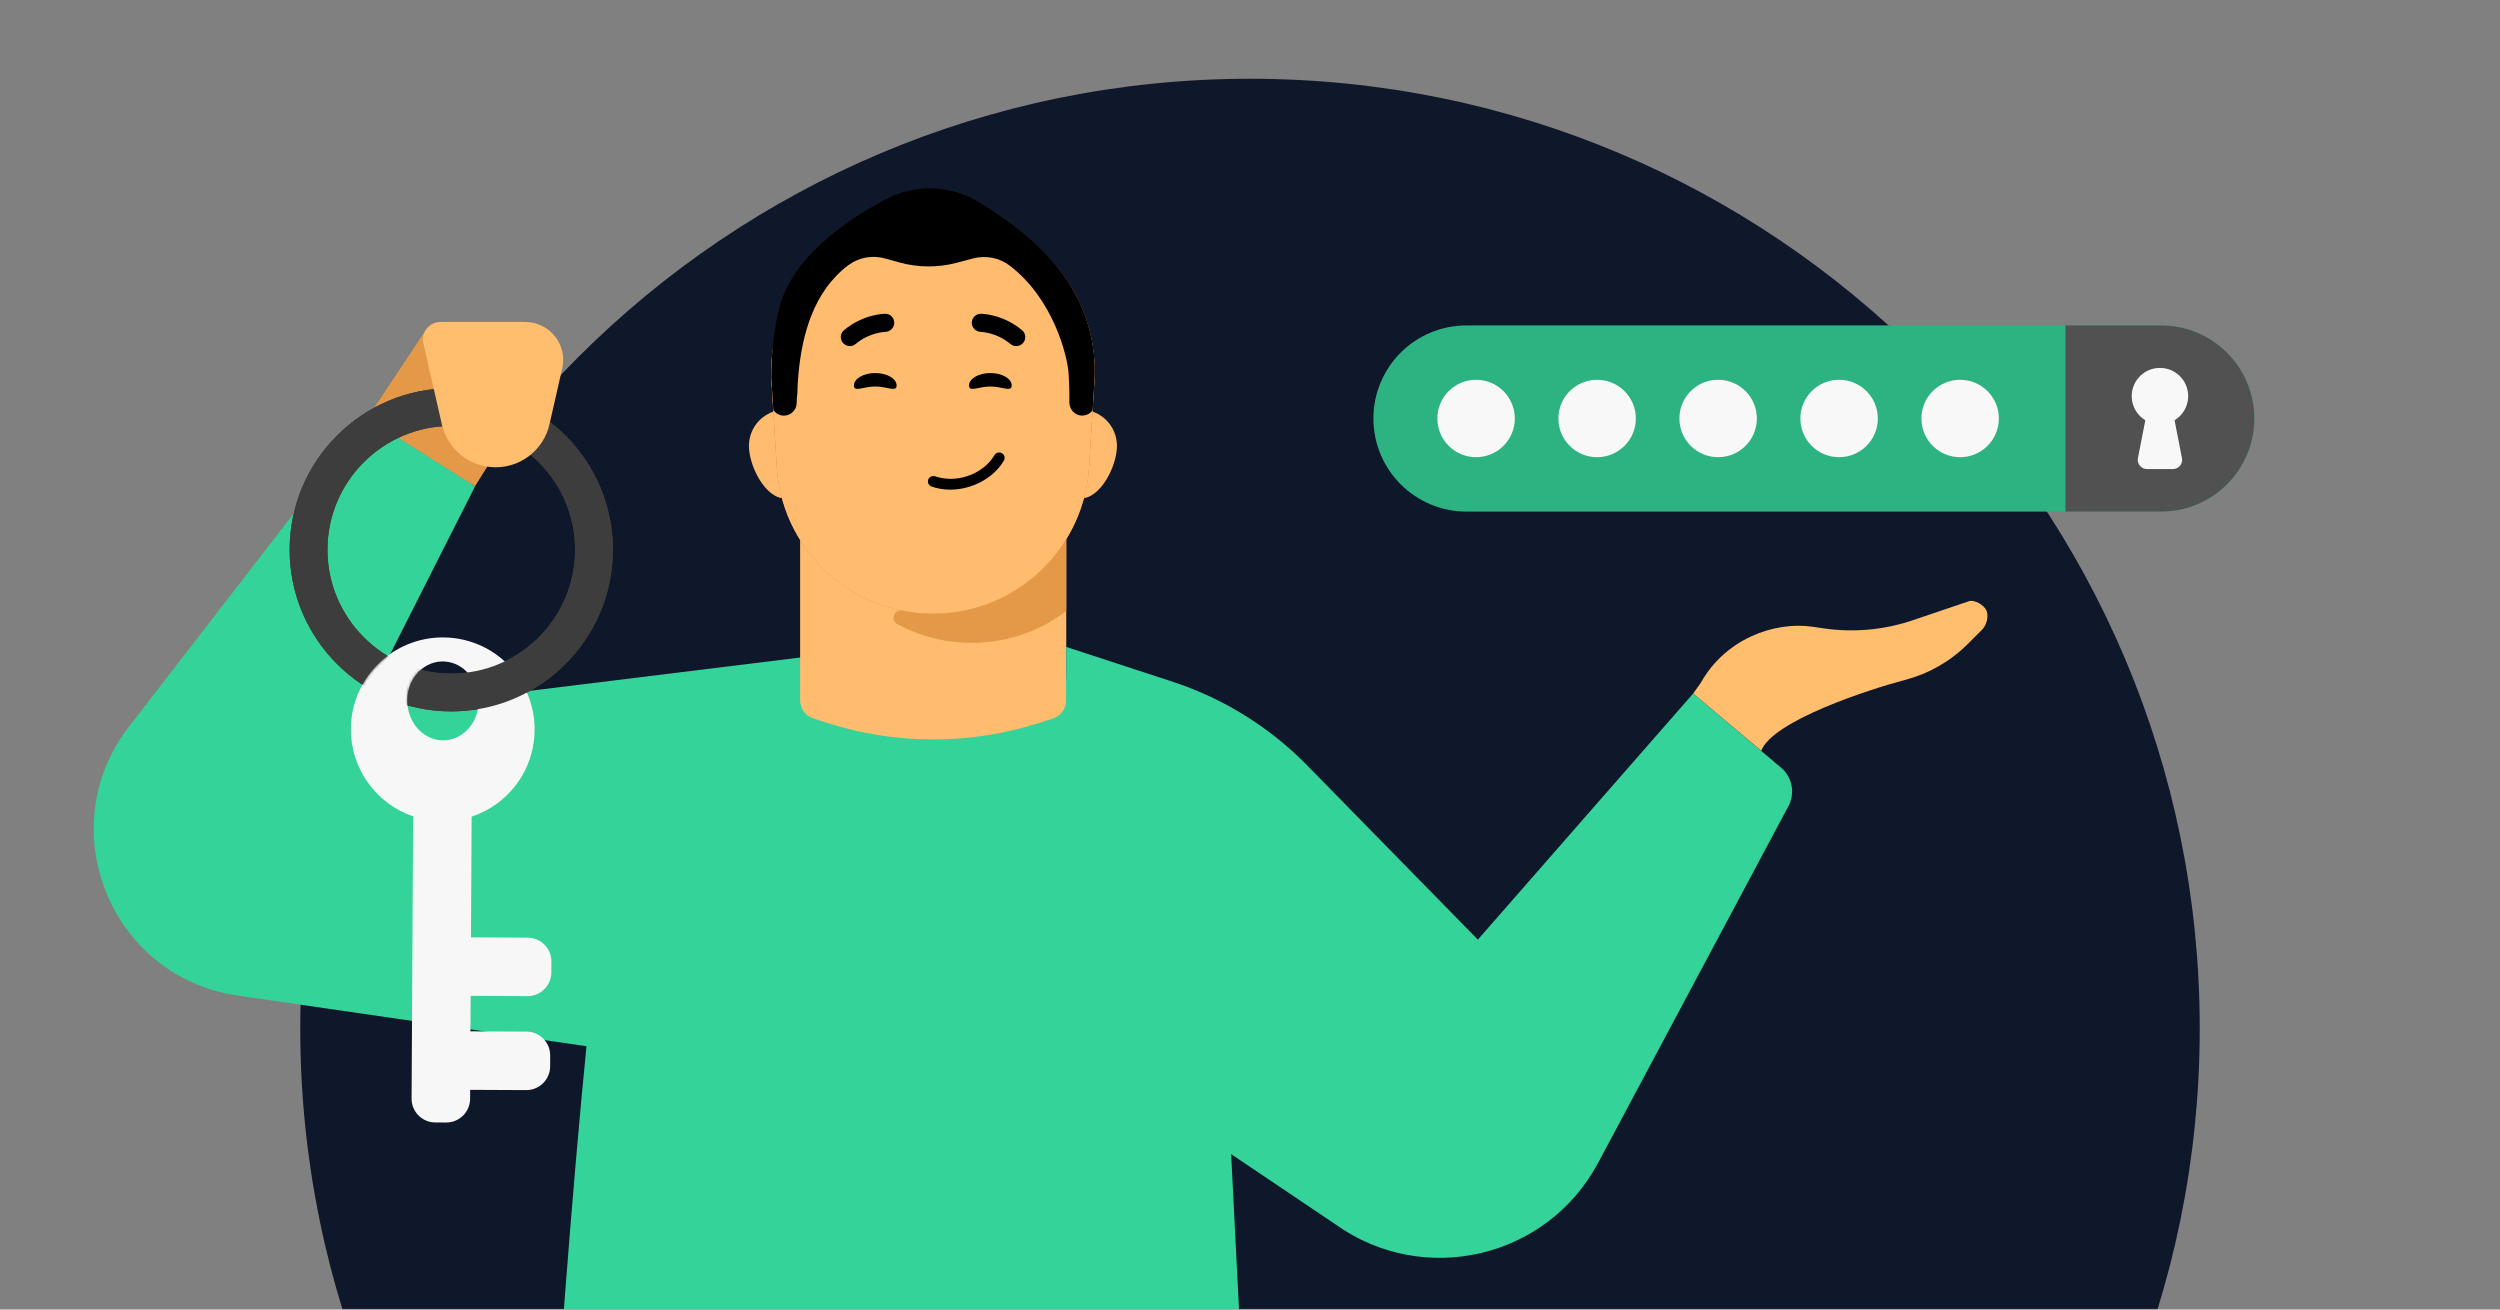 <svg width="945" height="495" viewBox="0 0 945 495" fill="none" xmlns="http://www.w3.org/2000/svg">
<rect x="0" y="0" width="945" height="495" fill="#808080" stroke="none"/>
<g clip-path="url(#clip0_77_148)">
<mask id="mask0_77_148" style="mask-type:luminance" maskUnits="userSpaceOnUse" x="0" y="0" width="945" height="495">
<path d="M0 0H945V495H0V0Z" fill="white"/>
</mask>
<g mask="url(#mask0_77_148)">
<path d="M472.5 747.77C670.77 747.77 831.5 587.04 831.5 388.77C831.5 190.5 670.77 29.77 472.5 29.77C274.23 29.77 113.5 190.5 113.5 388.77C113.5 587.04 274.23 747.77 472.5 747.77Z" fill="#0F172A"/>
<path d="M852.14 158.19C852.14 167.9 848.2 176.7 841.83 183.07C835.46 189.44 826.66 193.38 816.95 193.38H554.33C534.9 193.38 519.15 177.62 519.15 158.19C519.15 148.48 523.08 139.68 529.45 133.31C535.82 126.94 544.62 123.01 554.33 123.01H816.95C836.38 123.01 852.14 138.76 852.14 158.19Z" fill="#2CB381"/>
<path d="M852.14 158.19C852.14 167.9 848.2 176.7 841.83 183.07C835.46 189.44 826.66 193.38 816.95 193.38H780.76V123.02H816.95C836.38 123.02 852.14 138.77 852.14 158.2V158.19Z" fill="#525151"/>
<path d="M557.96 172.82C566.04 172.82 572.6 166.27 572.6 158.19C572.6 150.11 566.05 143.56 557.96 143.56C549.87 143.56 543.32 150.11 543.32 158.19C543.32 166.27 549.87 172.82 557.96 172.82Z" fill="#F8F8F8"/>
<path d="M603.71 172.82C611.79 172.82 618.35 166.27 618.35 158.19C618.35 150.11 611.8 143.56 603.71 143.56C595.62 143.56 589.07 150.11 589.07 158.19C589.07 166.27 595.62 172.82 603.71 172.82Z" fill="#F8F8F8"/>
<path d="M649.45 172.82C657.53 172.82 664.09 166.27 664.09 158.19C664.09 150.11 657.54 143.56 649.45 143.56C641.36 143.56 634.81 150.11 634.81 158.19C634.81 166.27 641.36 172.82 649.45 172.82Z" fill="#F8F8F8"/>
<path d="M695.18 172.82C703.26 172.82 709.82 166.27 709.82 158.19C709.82 150.11 703.27 143.56 695.18 143.56C687.09 143.56 680.54 150.11 680.54 158.19C680.54 166.27 687.09 172.82 695.18 172.82Z" fill="#F8F8F8"/>
<path d="M740.93 172.82C749.01 172.82 755.57 166.27 755.57 158.19C755.57 150.11 749.02 143.56 740.93 143.56C732.84 143.56 726.29 150.11 726.29 158.19C726.29 166.27 732.84 172.82 740.93 172.82Z" fill="#F8F8F8"/>
<path d="M816.46 160.39C822.35 160.39 827.13 155.62 827.13 149.73C827.13 143.84 822.35 139.07 816.46 139.07C810.57 139.07 805.79 143.84 805.79 149.73C805.79 155.62 810.57 160.39 816.46 160.39Z" fill="#F8F8F8"/>
<path d="M821.36 177.31H811.55C809.37 177.31 807.72 175.32 808.14 173.17L812.06 153.07H820.86L824.78 173.17C825.2 175.32 823.55 177.31 821.37 177.31H821.36Z" fill="#F8F8F8"/>
<path d="M138.79 158.19L161.13 124.49L202.37 147.18L179.55 183.84L138.79 158.19Z" fill="#E49948"/>
<path d="M472.5 577.19L207.64 573.55C207.64 573.55 224.11 310.55 237.37 299.01L311.31 247.45L422.67 258.68L457.1 272.44L472.5 577.2V577.19Z" fill="#34D399"/>
<path d="M269.73 402.45L89.87 376.33C41.77 369.34 19.03 313.11 48.76 274.66L138.79 158.19L179.56 183.85L136.5 268.98L317.32 246.71L269.74 402.45H269.73Z" fill="#34D399"/>
<path d="M170.58 268.91C136.89 268.91 109.48 241.5 109.48 207.81C109.48 174.12 136.89 146.71 170.58 146.71C204.27 146.71 231.68 174.12 231.68 207.81C231.68 241.5 204.27 268.91 170.58 268.91ZM170.58 161.01C144.77 161.01 123.78 182.01 123.78 207.81C123.78 233.61 144.78 254.61 170.58 254.61C196.38 254.61 217.38 233.61 217.38 207.81C217.38 182.01 196.38 161.01 170.58 161.01Z" fill="#3D3D3D"/>
<path fill-rule="evenodd" clip-rule="evenodd" d="M192.23 251.4C190.28 249.41 188.1 247.63 185.72 246.16C184.82 245.59 183.88 245.09 182.93 244.6C178.31 242.3 173.09 240.96 167.55 240.95C148.37 240.84 132.73 256.34 132.63 275.51C132.56 290.82 142.4 303.88 156.13 308.57C159.6 309.76 163.31 310.4 167.18 310.43C171.05 310.44 174.76 309.86 178.25 308.7C184.86 306.52 190.59 302.42 194.76 297.07C195.68 295.9 196.5 294.68 197.24 293.42C200.29 288.28 202.05 282.31 202.08 275.89C202.09 273.65 201.89 271.45 201.5 269.33C200.22 262.43 196.91 256.26 192.2 251.44V251.4H192.23ZM180.92 265.69V265.81C180.74 269.65 179.24 273.07 176.95 275.58C174.35 278.41 170.71 280.09 166.74 279.83C159.31 279.35 153.6 272.3 153.97 264.08C154.35 255.84 160.69 249.56 168.14 250.05C171.81 250.29 175.07 252.15 177.38 254.97C179.33 257.34 180.6 260.37 180.86 263.72C180.92 264.37 180.94 265.03 180.91 265.69H180.92Z" fill="#F7F7F7"/>
<path d="M169.37 291.34L165.25 291.32C160.28 291.29 156.23 295.3 156.2 300.27L155.58 415.25C155.55 420.22 159.56 424.27 164.53 424.29L168.65 424.31C173.62 424.33 177.67 420.33 177.7 415.36L178.32 300.38C178.35 295.41 174.34 291.36 169.37 291.34Z" fill="#F7F7F7"/>
<path d="M157.78 398.74L157.76 402.86C157.73 407.83 161.74 411.88 166.71 411.9L198.9 412.06C203.87 412.09 207.92 408.08 207.95 403.11L207.97 398.99C208 394.02 203.99 389.97 199.02 389.95L166.83 389.79C161.86 389.77 157.81 393.78 157.78 398.74Z" fill="#F7F7F7"/>
<path d="M158.24 363.22L158.22 367.34C158.19 372.31 162.2 376.36 167.17 376.38L199.36 376.54C204.33 376.56 208.38 372.56 208.41 367.59L208.43 363.47C208.46 358.5 204.45 354.45 199.48 354.43L167.29 354.27C162.32 354.25 158.27 358.25 158.24 363.22Z" fill="#F7F7F7"/>
<mask id="mask1_77_148" style="mask-type:luminance" maskUnits="userSpaceOnUse" x="107" y="144" width="127" height="127">
<path d="M107.48 144.71V270.91H233.68V144.71H107.48ZM153.95 264.07C153.89 265.31 153.99 266.52 154.2 267.69C147.94 265.97 141.97 263.25 136.54 259.67C139.12 254.72 142.85 250.47 147.38 247.28C151.31 249.59 155.58 251.32 160.09 252.38C156.59 254.87 154.19 259.11 153.96 264.08L153.95 264.07Z" fill="white"/>
</mask>
<g mask="url(#mask1_77_148)">
<path d="M170.58 268.91C136.89 268.91 109.48 241.5 109.48 207.81C109.48 174.12 136.89 146.71 170.58 146.71C204.27 146.71 231.68 174.12 231.68 207.81C231.68 241.5 204.27 268.91 170.58 268.91ZM170.58 161.01C144.77 161.01 123.78 182.01 123.78 207.81C123.78 233.61 144.78 254.61 170.58 254.61C196.38 254.61 217.38 233.61 217.38 207.81C217.38 182.01 196.38 161.01 170.58 161.01Z" fill="#3D3D3D"/>
</g>
<path d="M167.02 160.4L160.05 129.82C159.1 125.66 162.26 121.7 166.53 121.7H198.52C207.74 121.7 214.57 130.26 212.52 139.25L207.7 160.4C205.54 169.89 197.1 176.63 187.36 176.63C177.62 176.63 169.18 169.9 167.02 160.4Z" fill="#FFBD6E"/>
<path d="M403.04 164.06V264.69C403.04 267.83 401.03 270.6 398.05 271.57L393.01 273.2C366.81 281.62 338.63 281.62 312.45 273.2L307.44 271.57C304.46 270.61 302.45 267.84 302.45 264.73V164.07H403.05H403.04V164.06Z" fill="#FFBC6E"/>
<path d="M310.45 168.53C310.45 160.95 304.33 154.85 296.78 154.85C289.23 154.85 283.1 160.95 283.1 168.53C283.1 176.11 289.22 188.42 296.78 188.42C304.34 188.42 310.45 176.07 310.45 168.53Z" fill="#FFBC6E"/>
<path d="M422.21 168.53C422.21 160.95 416.09 154.85 408.53 154.85C400.97 154.85 394.85 160.95 394.85 168.53C394.85 176.11 400.97 188.42 408.53 188.42C416.09 188.42 422.21 176.07 422.21 168.53Z" fill="#FFBC6E"/>
<path d="M352.66 79.05C387.39 79.05 415.15 107.96 413.76 142.68L411.75 174.77C410.48 206.46 384.4 231.52 352.65 231.52H352.64C320.89 231.52 294.82 206.46 293.55 174.77L291.54 142.68" fill="#E47B4C"/>
<path d="M352.65 231.99C320.9 231.99 294.83 206.93 293.56 175.24L291.55 143.15C290.15 108.43 317.93 79.52 352.65 79.52C387.37 79.52 415.14 108.43 413.75 143.15L411.74 175.24C410.47 206.93 384.39 231.99 352.64 231.99H352.63H352.65Z" fill="#E47B4C"/>
<path d="M352.65 231.99C320.9 231.99 294.83 206.93 293.56 175.24L291.55 143.15C290.15 108.43 317.93 79.52 352.65 79.52C387.37 79.52 415.14 108.43 413.75 143.15L411.74 175.24C410.47 206.93 384.39 231.99 352.64 231.99H352.63H352.65Z" fill="#FFBC6E"/>
<path d="M403.04 203.85V230.99C393.1 238.57 380.7 243 367.28 243C357.1 243 347.52 240.45 339.16 235.9C336.44 234.42 337.99 230.21 341.03 230.8C344.81 231.57 348.72 231.99 352.72 231.99C373.94 231.99 392.64 220.75 403.05 203.85H403.04Z" fill="#E49948"/>
<path d="M338.92 145.73C338.92 148.34 335.31 146.1 330.85 146.1C326.39 146.1 322.78 148.33 322.78 145.73C322.78 143.13 326.39 141.01 330.85 141.01C335.31 141.01 338.92 143.12 338.92 145.73Z" fill="black"/>
<path d="M382.43 145.73C382.43 148.34 378.82 146.1 374.36 146.1C369.9 146.1 366.29 148.33 366.29 145.73C366.29 143.13 369.9 141.01 374.36 141.01C378.82 141.01 382.43 143.12 382.43 145.73Z" fill="black"/>
<path d="M336.68 124.73C337.51 124.08 338.04 123.09 338.03 121.97C338.01 120.12 336.49 118.59 334.61 118.6C334.24 118.6 326.32 118.71 319.05 124.8C317.59 126.01 317.41 128.13 318.62 129.61C319.83 131.05 321.98 131.24 323.43 130.03C328.75 125.56 334.59 125.46 334.66 125.46C335.41 125.45 336.1 125.13 336.68 124.72V124.73Z" fill="black"/>
<path d="M368.68 124.73C367.85 124.08 367.32 123.09 367.33 121.97C367.35 120.12 368.87 118.59 370.75 118.6C371.12 118.6 379.04 118.71 386.32 124.8C387.78 126.01 387.96 128.13 386.75 129.61C385.54 131.05 383.39 131.24 381.94 130.03C376.62 125.56 370.78 125.46 370.71 125.46C369.96 125.45 369.27 125.13 368.69 124.72L368.68 124.73Z" fill="black"/>
<path d="M353.48 180.03C352.31 179.72 351.22 180.29 350.87 181.3C350.49 182.35 351.06 183.54 352.12 183.91C352.61 184.08 353.11 184.24 353.61 184.37C363.21 186.94 374.56 182.44 379.47 174.12C379.74 173.65 379.82 173.1 379.68 172.56C379.54 172.03 379.21 171.58 378.73 171.3C378.58 171.2 378.41 171.14 378.22 171.09C377.32 170.85 376.38 171.24 375.91 172.04C371.9 178.85 362.58 182.53 354.65 180.4C354.25 180.29 353.85 180.18 353.46 180.02V180.04H353.48V180.03Z" fill="black"/>
<path fill-rule="evenodd" clip-rule="evenodd" d="M406.94 112.07C399.19 96.47 382.68 84.11 369.89 76.36C359.22 69.89 345.9 69.45 334.88 75.3C319.61 83.4 299.33 97.42 294.55 116.49C292.4 125.04 291.55 133.87 291.55 142.68L292.32 154.97C293.18 156.25 294.65 157.11 296.32 157.11C299 157.11 301.15 154.92 301.15 152.26C301.15 151.03 301.2 150.59 301.29 149.73C301.32 149.45 301.36 149.13 301.4 148.72C301.4 146.52 301.57 143.81 301.87 140.82C303.24 126.79 307.34 110.32 320.61 100.29C324.58 97.29 329.75 96.36 334.55 97.7L339.87 99.18C347 101.17 354.52 101.22 361.68 99.32L367.83 97.69C372.62 96.42 377.74 97.41 381.68 100.41C398.26 113.06 403.5 134.74 403.91 141C404.1 143.92 404.22 146.49 404.22 148.39V152.08C404.22 154.63 406.12 156.88 408.66 157.08C410.45 157.22 412.07 156.38 413.01 155.03L413.78 142.66C414.22 131.62 411.7 121.17 406.96 112.05L406.94 112.07Z" fill="black"/>
<path d="M494.13 289.34L558.63 355.18L640.02 262.14L673.24 290.18C677.5 293.78 678.66 299.87 676 304.77L603.92 439.88C584.51 475.79 538.02 486.54 504.81 462.81L403.02 394.29V244.54L443.11 257.65C462.41 263.96 479.91 274.83 494.12 289.33L494.13 289.34Z" fill="#34D399"/>
<path d="M661.35 280.1L640.02 262.14L642.91 258.09C652.03 241.72 670.43 234.75 685.23 236.92L689.33 237.52C700.65 239.18 712.2 238.13 723.07 234.44L744.28 227.25C746.25 226.59 750.2 228.68 750.98 231.06C751.73 233.36 750.87 236.4 749.14 238.11L743.7 243.54C737.11 250.11 728.9 254.72 719.97 257.05C707.02 260.42 669.95 272.43 665.76 283.81" fill="#FFBD6E"/>
</g>
</g>
<defs>
<clipPath id="clip0_77_148">
<rect width="945" height="495" fill="white"/>
</clipPath>
</defs>
</svg>
